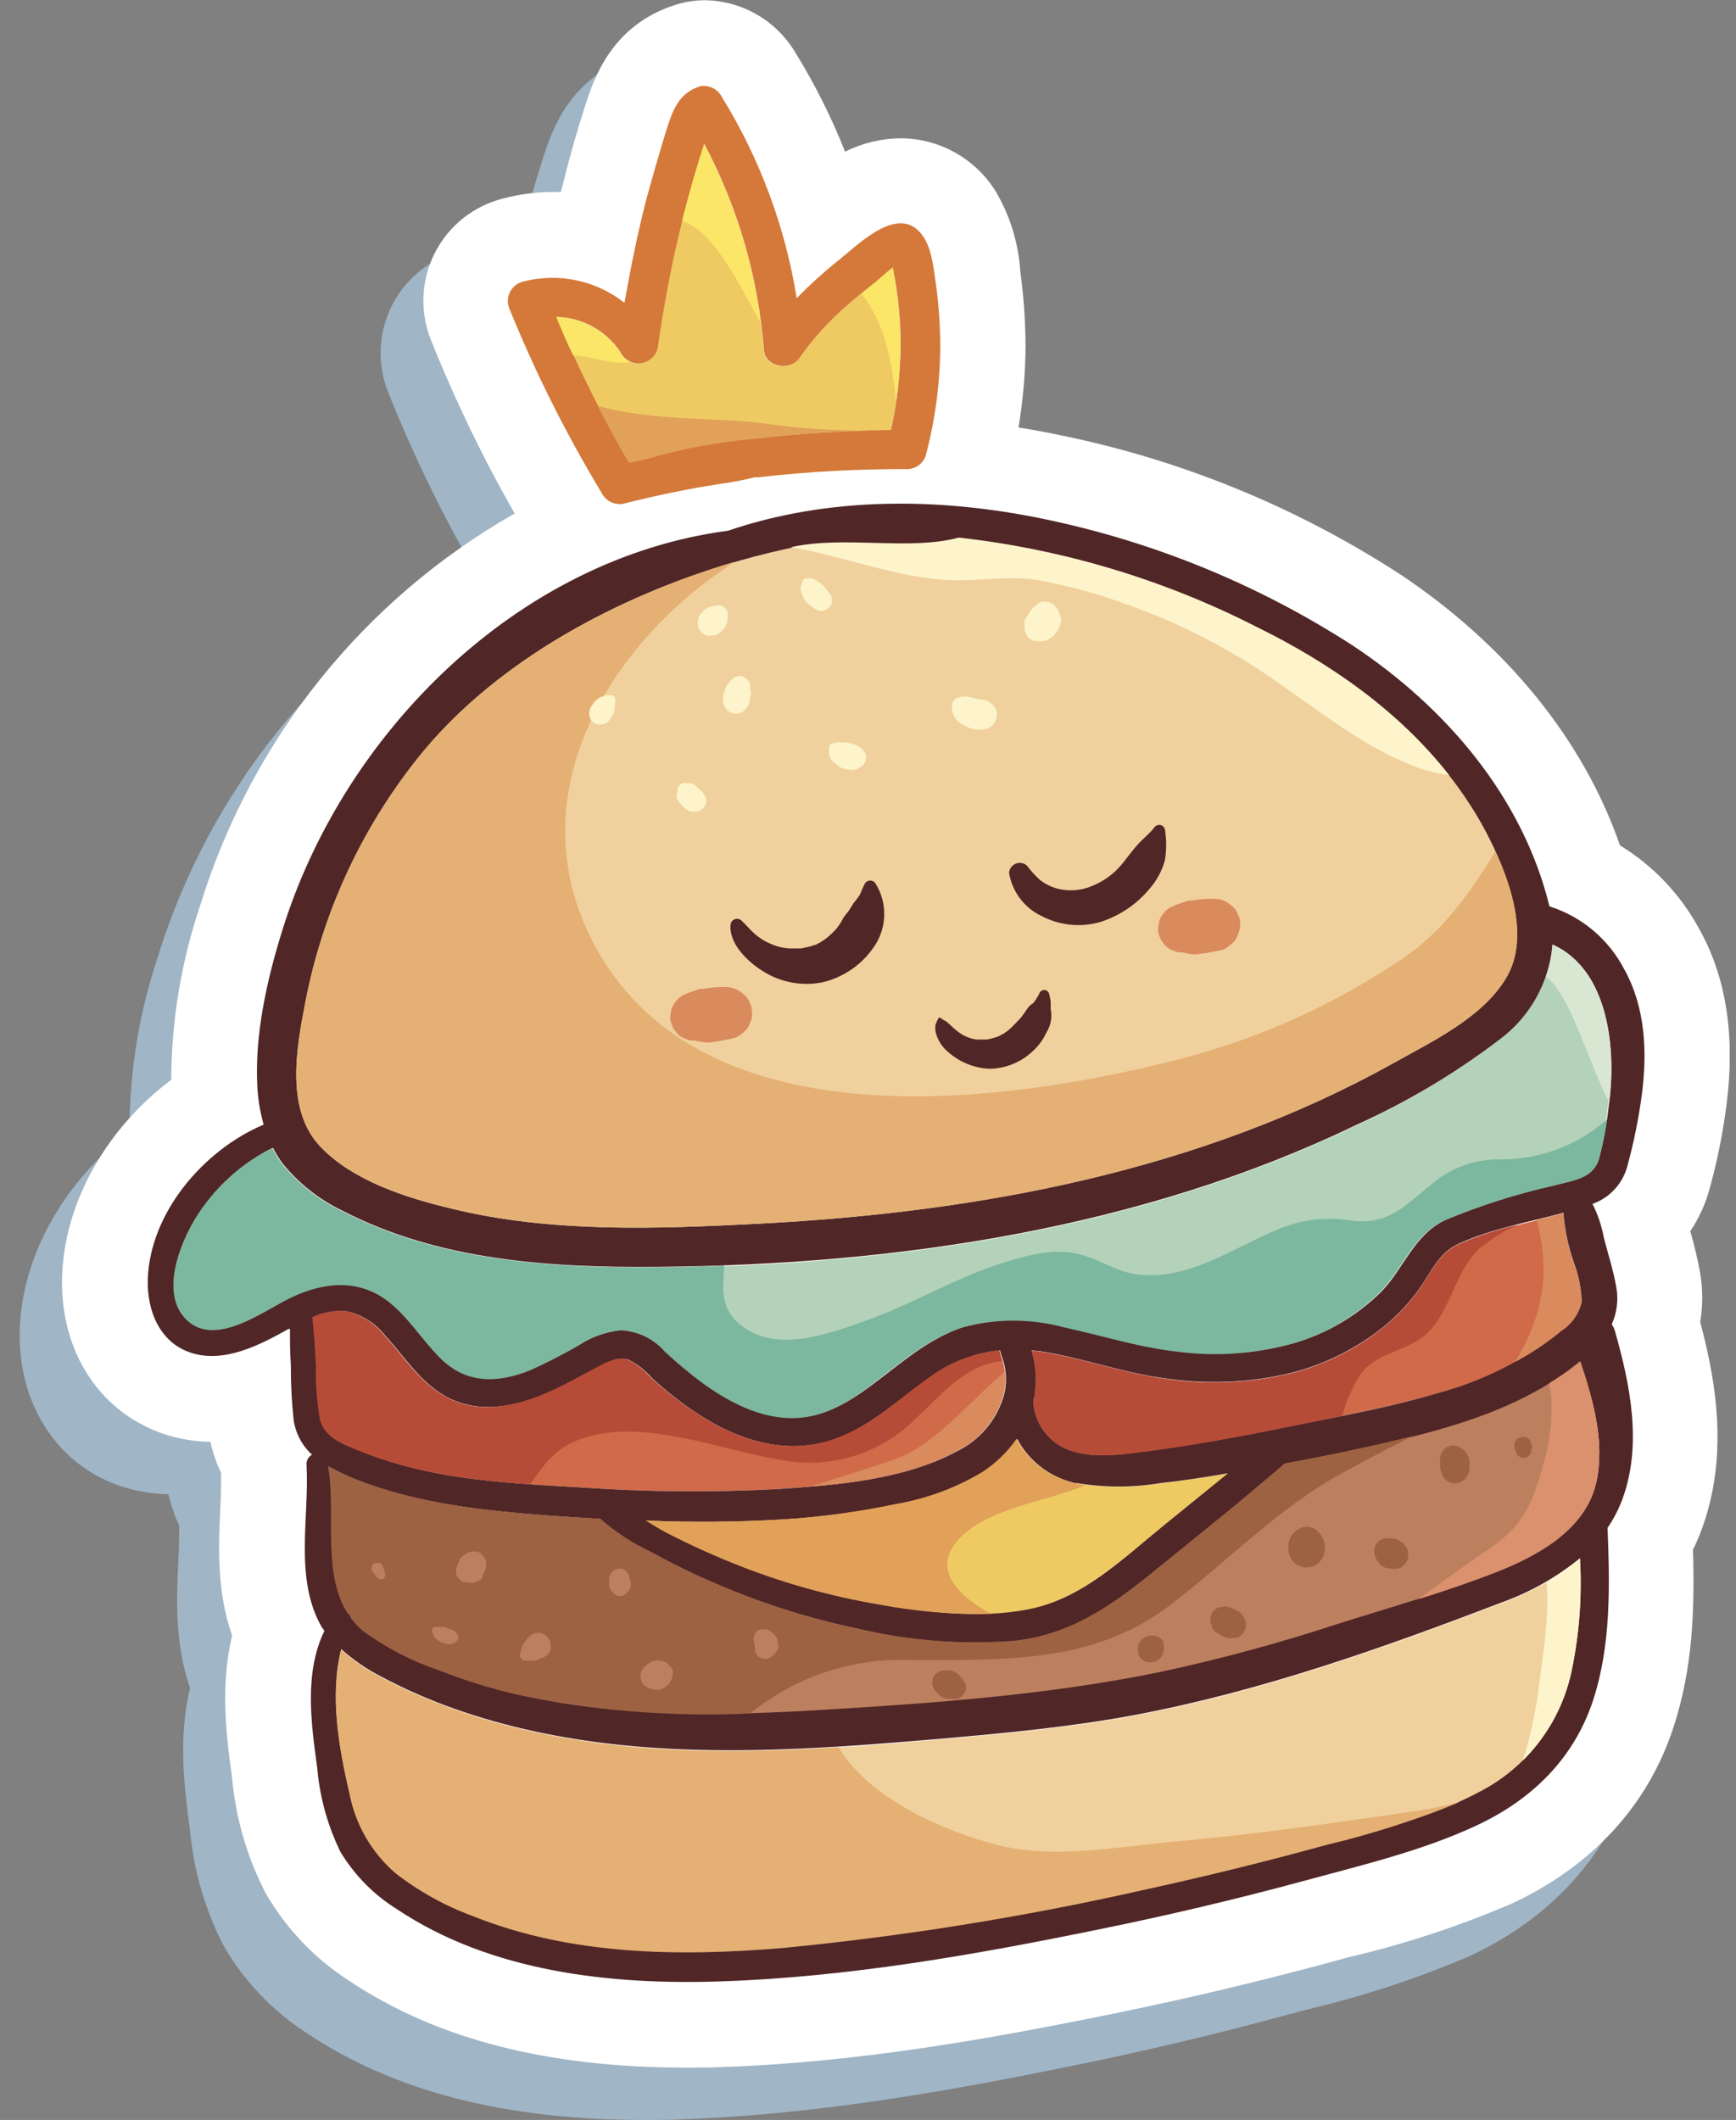 <svg width="77" height="94" viewBox="0 0 77 94" fill="none" xmlns="http://www.w3.org/2000/svg">
<rect x="0" y="0" width="77" height="94" fill="#808080" stroke="none"/>
<g clip-path="url(#clip0_789_34235)">
<path d="M5.549 65.959C6.173 66.145 6.82 66.244 7.471 66.254C7.577 66.729 7.736 67.19 7.946 67.63C7.946 68.104 7.946 68.65 7.908 69.234C7.832 70.885 7.742 72.864 8.43 74.848C7.879 77.135 8.193 79.408 8.43 81.174C8.593 82.952 9.097 84.683 9.915 86.27C10.816 87.832 12.075 89.157 13.588 90.138C17.484 92.738 22.391 94.001 28.589 94.001C29.14 94.001 29.68 94.001 30.221 93.972C36.286 93.763 42.209 92.696 47.699 91.571C50.822 90.935 53.892 90.204 56.82 89.412L57.954 89.108C60.428 88.529 62.846 87.735 65.182 86.735C68.746 85.079 71.223 82.379 72.357 78.929C73.216 76.309 73.306 73.709 73.226 71.037C73.367 70.752 73.494 70.461 73.605 70.164C74.792 66.96 74.289 63.738 73.543 60.943C73.66 60.233 73.66 59.508 73.543 58.798C73.428 58.158 73.279 57.525 73.097 56.9C73.488 56.318 73.783 55.677 73.971 55.002C74.299 53.799 74.544 52.575 74.706 51.338C75.1 48.306 74.706 45.644 73.482 43.489C72.656 41.98 71.45 40.712 69.984 39.811C68.357 35.146 64.954 30.928 60.223 27.796C55.632 24.813 50.52 22.72 45.156 21.626C44.534 21.493 43.908 21.38 43.286 21.28C43.491 20.084 43.596 18.873 43.599 17.659C43.597 16.631 43.529 15.604 43.395 14.584L43.362 14.318C43.288 13.071 42.919 11.859 42.285 10.783C41.839 10.069 41.219 9.48 40.484 9.071C39.749 8.661 38.922 8.446 38.08 8.443C37.225 8.451 36.382 8.654 35.617 9.036C35.011 7.51 34.273 6.04 33.41 4.642C32.996 3.947 32.411 3.369 31.711 2.964C31.011 2.559 30.219 2.339 29.41 2.326C28.969 2.327 28.531 2.392 28.11 2.521C25.262 3.408 24.47 5.814 24.1 6.967C23.73 8.12 23.426 9.183 23.151 10.289C23.103 10.465 23.06 10.645 23.018 10.825H22.657C21.915 10.825 21.177 10.921 20.46 11.11C19.805 11.268 19.192 11.565 18.663 11.982C18.134 12.399 17.702 12.925 17.395 13.524C17.088 14.123 16.914 14.782 16.885 15.455C16.857 16.127 16.974 16.798 17.228 17.422C18.283 20.061 19.52 22.623 20.93 25.091C14.246 28.894 9.262 35.102 6.992 42.45C6.159 44.948 5.738 47.566 5.744 50.199C2.897 52.335 0.998 55.604 0.875 58.926C0.766 62.305 2.602 65.067 5.549 65.959Z" fill="#A0B5C5"/>
<path d="M7.433 63.638C8.05 63.822 8.688 63.921 9.331 63.932C9.437 64.407 9.596 64.869 9.806 65.308C9.806 65.783 9.806 66.329 9.768 66.912C9.692 68.564 9.602 70.538 10.295 72.526C9.744 74.814 10.057 77.087 10.295 78.847C10.457 80.628 10.963 82.361 11.785 83.949C12.686 85.509 13.945 86.833 15.458 87.812C19.354 90.412 24.261 91.68 30.459 91.68C31.004 91.68 31.55 91.68 32.091 91.651C38.156 91.442 44.074 90.374 49.569 89.25C52.691 88.609 55.738 87.883 58.69 87.091L59.824 86.782C62.297 86.205 64.714 85.411 67.047 84.409C70.611 82.753 73.093 80.053 74.222 76.603C75.086 73.979 75.171 71.383 75.091 68.711C75.234 68.428 75.361 68.136 75.47 67.838C76.656 64.635 76.158 61.412 75.413 58.617C75.532 57.906 75.532 57.179 75.413 56.468C75.3 55.835 75.153 55.209 74.972 54.593C75.366 54.005 75.659 53.355 75.84 52.671C76.171 51.47 76.417 50.248 76.576 49.012C76.975 45.975 76.576 43.318 75.352 41.163C74.53 39.651 73.323 38.382 71.854 37.485C70.24 32.825 66.838 28.621 62.111 25.47C57.52 22.488 52.409 20.395 47.044 19.3C46.418 19.168 45.796 19.054 45.175 18.954C45.377 17.756 45.482 16.543 45.488 15.328C45.483 14.302 45.415 13.276 45.284 12.258L45.251 11.992C45.167 10.749 44.791 9.542 44.154 8.471C43.708 7.758 43.088 7.169 42.353 6.76C41.618 6.351 40.791 6.135 39.95 6.132C39.093 6.14 38.249 6.343 37.482 6.725C36.878 5.196 36.139 3.724 35.275 2.326C34.861 1.631 34.276 1.053 33.576 0.648C32.876 0.242 32.084 0.023 31.275 0.01C30.835 0.01 30.398 0.077 29.979 0.209C27.132 1.097 26.34 3.498 25.965 4.656C25.59 5.814 25.291 6.872 25.015 7.978C24.968 8.153 24.925 8.333 24.878 8.514H24.522C23.78 8.513 23.042 8.609 22.325 8.799C21.674 8.96 21.065 9.26 20.54 9.678C20.016 10.096 19.587 10.622 19.283 11.221C18.98 11.819 18.809 12.476 18.782 13.146C18.755 13.816 18.872 14.485 19.126 15.105C20.182 17.742 21.419 20.303 22.828 22.769C16.14 26.57 11.154 32.779 8.885 40.129C8.041 42.625 7.605 45.242 7.595 47.878C4.747 50.014 2.849 53.302 2.754 56.605C2.654 59.984 4.486 62.722 7.433 63.638Z" fill="white"/>
<path d="M20.023 53.587C24.441 54.669 29.149 54.489 33.652 54.257C43.414 53.754 53.237 51.922 61.855 47.11C63.559 46.161 65.77 45.102 66.805 43.361C67.958 41.434 66.838 38.615 65.884 36.836C63.687 32.697 59.867 29.826 55.733 27.819C51.605 25.717 47.131 24.376 42.527 23.861C40.344 24.454 37.477 23.766 35.128 24.279C29.201 25.565 22.723 28.602 18.789 33.295C16.133 36.516 14.328 40.352 13.541 44.452C13.152 46.464 12.644 49.198 14.21 50.84C15.667 52.368 18.035 53.099 20.023 53.587Z" fill="#F0D19D"/>
<path d="M12.943 57.502C14.366 56.824 15.894 56.657 17.214 57.654C18.13 58.356 18.727 59.362 19.534 60.174C20.687 61.341 22.102 61.313 23.554 60.72C24.279 60.4 24.988 60.042 25.675 59.647C26.233 59.283 26.869 59.057 27.53 58.987C27.904 59.005 28.271 59.098 28.608 59.261C28.945 59.424 29.245 59.654 29.49 59.937C30.023 60.432 30.582 60.898 31.166 61.332C32.352 62.186 33.757 62.926 35.261 62.879C36.765 62.831 37.942 61.958 39.057 61.094C40.173 60.231 41.307 59.305 42.678 58.859C44.161 58.458 45.723 58.458 47.206 58.859C48.9 59.225 50.528 59.752 52.264 59.941C53.942 60.155 55.645 60.036 57.276 59.59C58.759 59.17 60.111 58.38 61.205 57.293C62.23 56.254 62.681 54.759 64.052 54.114C65.635 53.457 67.272 52.94 68.945 52.567C69.723 52.363 70.625 52.277 70.886 51.399C71.09 50.62 71.236 49.827 71.323 49.026C71.655 46.616 71.322 43.033 68.822 41.908C68.751 42.742 68.502 43.55 68.093 44.279C67.684 45.008 67.123 45.642 66.449 46.136C64.483 47.64 62.351 48.914 60.094 49.933C50.537 54.536 39.712 56.102 29.187 56.216C24.441 56.264 19.435 55.955 15.13 53.72C14.115 53.231 13.219 52.524 12.506 51.651C12.336 51.426 12.187 51.186 12.06 50.934C10.652 51.636 9.469 52.718 8.643 54.057C7.946 55.205 7.091 57.355 8.216 58.513C9.54 59.799 11.723 58.095 12.943 57.502Z" fill="#B3D2B9"/>
<path d="M70.003 60.439C68.062 61.981 65.732 62.864 63.359 63.505C61.267 64.065 59.126 64.492 56.986 64.891C56.792 65.09 56.559 65.265 56.355 65.441C55.8 65.916 55.23 66.39 54.661 66.865L51.149 69.712C49.251 71.24 47.429 72.507 44.947 72.754C42.622 72.928 40.283 72.746 38.014 72.213C35.898 71.763 33.832 71.107 31.844 70.253C30.843 69.831 29.866 69.356 28.916 68.829C28.086 68.445 27.314 67.945 26.624 67.344C25.927 67.301 25.201 67.263 24.522 67.211C21.561 66.993 18.519 66.689 15.709 65.569C15.311 65.413 14.924 65.229 14.552 65.019C14.907 67.035 14.276 69.717 15.401 71.511C15.477 71.564 15.531 71.643 15.553 71.734C15.711 71.949 15.894 72.145 16.099 72.317C17.121 73.066 18.253 73.653 19.454 74.059C20.598 74.508 21.773 74.873 22.97 75.15C27.298 76.156 31.906 76.1 36.315 75.843C41.354 75.544 46.484 75.174 51.429 74.159C54.075 73.591 56.688 72.885 59.259 72.042C61.632 71.287 64.052 70.618 66.378 69.703C68.209 68.981 70.34 67.804 70.786 65.712C71.161 63.927 70.649 62.081 70.074 60.363L70.003 60.439Z" fill="#BD805F"/>
<path d="M15.838 64.292C16.496 64.564 17.171 64.794 17.859 64.98C20.408 65.673 23.079 65.801 25.708 65.953C28.639 66.157 31.578 66.18 34.511 66.024C37.098 65.848 40.059 65.611 42.389 64.368C42.888 64.128 43.331 63.788 43.691 63.368C44.052 62.948 44.321 62.458 44.482 61.928C44.629 61.422 44.629 60.883 44.482 60.377C44.42 60.187 44.363 60.026 44.325 59.874C43.202 59.987 42.13 60.4 41.222 61.069C39.978 61.947 38.849 63.025 37.425 63.642C34.293 65.023 31.194 63.191 28.883 61.098C28.594 60.761 28.241 60.485 27.844 60.286C27.369 60.13 26.895 60.415 26.472 60.628C25.727 61.017 25.001 61.435 24.233 61.767C22.842 62.365 21.262 62.716 19.852 61.976C18.652 61.364 17.954 60.196 17.062 59.228C16.634 58.674 16.024 58.289 15.339 58.142C14.83 58.098 14.318 58.188 13.854 58.403C13.939 59.129 13.977 59.855 14.015 60.586C14 61.38 14.061 62.175 14.196 62.958C14.428 63.727 15.183 64.016 15.838 64.292Z" fill="#D06A49"/>
<path d="M45.26 64.103C45.197 64.005 45.14 63.903 45.089 63.799C44.684 64.377 44.174 64.873 43.585 65.26C42.409 65.968 41.112 66.451 39.76 66.684C38.102 67.035 36.421 67.263 34.73 67.368C32.701 67.489 30.667 67.507 28.636 67.42C28.964 67.614 29.286 67.814 29.585 67.975C30.648 68.52 31.738 69.011 32.85 69.446C34.825 70.216 36.873 70.783 38.962 71.14C41.122 71.501 43.457 71.79 45.606 71.368C47.979 70.893 49.759 69.156 51.581 67.676L54.462 65.336C53.474 65.507 52.483 65.664 51.486 65.768C50.247 65.977 48.981 65.977 47.742 65.768C46.726 65.564 45.834 64.965 45.26 64.103Z" fill="#EFCA63"/>
<path d="M45.829 62.119C45.848 62.54 45.976 62.949 46.2 63.307C46.423 63.664 46.735 63.958 47.106 64.159C48.121 64.681 49.37 64.544 50.461 64.406C52.834 64.112 55.14 63.68 57.456 63.201C59.568 62.764 61.703 62.375 63.772 61.777C65.777 61.248 67.649 60.31 69.272 59.02C69.722 58.729 70.04 58.272 70.155 57.748C70.132 57.169 70.018 56.598 69.818 56.054C69.559 55.329 69.4 54.572 69.344 53.805C67.787 54.241 66.174 54.502 64.698 55.176C63.796 55.589 63.492 56.41 62.951 57.169C62.507 57.792 61.982 58.354 61.39 58.84C60.127 59.859 58.651 60.581 57.072 60.952C55.286 61.354 53.442 61.418 51.633 61.141C49.768 60.885 47.993 60.23 46.138 59.945L45.744 59.903C45.944 60.582 45.985 61.298 45.862 61.995C45.862 62.029 45.839 62.071 45.829 62.119Z" fill="#D06A49"/>
<path d="M66.577 71.089C61.319 73.106 55.947 75.004 50.399 76.058C47.524 76.599 44.61 76.869 41.696 77.125C39.281 77.339 36.865 77.534 34.445 77.6C29.633 77.757 24.788 77.42 20.208 75.811C19.087 75.42 17.997 74.944 16.948 74.387C16.295 74.06 15.687 73.648 15.14 73.163C14.618 75.237 15.04 77.552 15.515 79.584C15.782 80.932 16.492 82.153 17.532 83.053C18.565 83.857 19.716 84.497 20.944 84.951C25.3 86.707 30.126 86.764 34.734 86.374C40.077 85.856 45.381 85.004 50.618 83.826C53.37 83.228 56.105 82.556 58.823 81.809C61.148 81.169 63.592 80.58 65.728 79.436C66.7 78.921 67.551 78.205 68.227 77.336C68.903 76.468 69.387 75.466 69.647 74.397C70.036 72.673 70.181 70.903 70.079 69.139C69.033 69.985 67.848 70.645 66.577 71.089Z" fill="#F0D19D"/>
<path d="M12.8 58.925H12.862C12.862 59.456 12.862 59.988 12.9 60.519C12.896 61.331 12.937 62.142 13.023 62.949C13.105 63.546 13.394 64.095 13.84 64.501C13.756 64.547 13.689 64.616 13.646 64.701C13.603 64.785 13.586 64.881 13.598 64.975C13.721 67.296 13.047 69.991 14.257 72.122C14.295 72.193 14.347 72.246 14.39 72.312C13.493 74.148 13.792 76.384 14.067 78.358C14.175 79.664 14.526 80.939 15.102 82.116C15.726 83.148 16.584 84.018 17.608 84.655C21.779 87.441 27.099 88.025 32.001 87.854C37.653 87.664 43.324 86.662 48.847 85.528C51.831 84.921 54.794 84.22 57.736 83.426C60.327 82.719 63.046 82.083 65.49 80.944C67.934 79.805 69.809 77.983 70.658 75.401C71.465 72.938 71.403 70.305 71.303 67.747C71.569 67.356 71.787 66.936 71.954 66.494C72.855 64.064 72.309 61.402 71.621 58.986C71.59 58.891 71.545 58.8 71.489 58.716C71.72 58.207 71.791 57.639 71.693 57.088C71.564 56.339 71.322 55.593 71.133 54.858C71.038 54.344 70.871 53.847 70.634 53.382C71.018 53.246 71.362 53.017 71.635 52.714C71.907 52.412 72.1 52.046 72.196 51.65C72.477 50.617 72.688 49.565 72.827 48.504C73.069 46.643 72.979 44.66 72.049 42.989C71.706 42.327 71.237 41.739 70.667 41.258C70.097 40.778 69.437 40.414 68.727 40.189C67.531 35.316 64.114 31.353 60.009 28.629C55.811 25.916 51.144 24.007 46.247 23.001C41.653 22.052 36.756 22.014 32.295 23.532C22.97 24.757 15.235 32.492 12.52 41.257C11.837 43.445 11.287 45.898 11.415 48.2C11.445 48.764 11.539 49.323 11.695 49.866C9.042 50.986 6.655 53.757 6.555 56.723C6.512 58.123 7.091 59.57 8.534 60.002C9.977 60.434 11.514 59.646 12.8 58.925ZM14.224 62.959C14.089 62.175 14.028 61.381 14.044 60.586C14.006 59.855 13.968 59.129 13.882 58.403C14.346 58.188 14.858 58.098 15.368 58.142C16.052 58.289 16.662 58.674 17.09 59.228C17.968 60.178 18.68 61.364 19.881 61.976C21.304 62.697 22.87 62.365 24.261 61.767C25.03 61.435 25.756 61.018 26.501 60.629C26.909 60.415 27.398 60.13 27.872 60.287C28.269 60.485 28.623 60.761 28.911 61.098C31.203 63.191 34.302 65.023 37.453 63.642C38.877 63.025 39.988 61.948 41.25 61.07C42.159 60.4 43.23 59.987 44.353 59.874C44.391 60.026 44.448 60.187 44.51 60.377C44.657 60.884 44.657 61.422 44.51 61.929C44.349 62.458 44.08 62.948 43.72 63.368C43.359 63.788 42.916 64.128 42.417 64.368C40.087 65.611 37.126 65.849 34.54 66.024C31.607 66.181 28.667 66.157 25.737 65.953C23.112 65.801 20.436 65.673 17.887 64.98C17.2 64.794 16.524 64.564 15.866 64.292C15.183 64.017 14.428 63.727 14.229 62.973L14.224 62.959ZM45.749 59.874L46.142 59.917C47.998 60.201 49.773 60.866 51.638 61.112C53.447 61.389 55.291 61.325 57.076 60.923C58.656 60.552 60.132 59.83 61.395 58.811C61.986 58.325 62.511 57.764 62.956 57.141C63.497 56.381 63.801 55.56 64.702 55.147C66.178 54.474 67.792 54.198 69.348 53.776C69.404 54.544 69.564 55.3 69.823 56.025C70.023 56.569 70.137 57.141 70.16 57.719C70.044 58.243 69.727 58.7 69.277 58.991C67.655 60.29 65.78 61.237 63.772 61.772C61.703 62.384 59.568 62.773 57.456 63.196C55.14 63.67 52.81 64.107 50.461 64.401C49.37 64.539 48.121 64.676 47.106 64.154C46.735 63.953 46.423 63.659 46.2 63.302C45.976 62.944 45.848 62.535 45.829 62.114C45.829 62.066 45.862 62.024 45.872 61.976C45.996 61.276 45.956 60.556 45.753 59.874H45.749ZM47.746 65.758C48.986 65.967 50.251 65.967 51.491 65.758C52.487 65.654 53.479 65.497 54.466 65.327L51.586 67.666C49.763 69.147 47.998 70.893 45.611 71.358C43.442 71.781 41.108 71.491 38.967 71.13C36.888 70.776 34.85 70.213 32.883 69.45C31.771 69.016 30.681 68.525 29.619 67.979C29.301 67.818 28.978 67.619 28.669 67.424C30.7 67.511 32.734 67.494 34.763 67.372C36.454 67.268 38.135 67.039 39.793 66.689C41.145 66.455 42.442 65.972 43.618 65.265C44.207 64.877 44.718 64.381 45.122 63.803C45.173 63.908 45.23 64.009 45.293 64.107C45.861 64.964 46.745 65.563 47.751 65.773L47.746 65.758ZM69.642 74.357C69.382 75.426 68.898 76.428 68.222 77.297C67.546 78.165 66.695 78.881 65.723 79.397C63.587 80.56 61.143 81.148 58.818 81.77C56.1 82.513 53.365 83.186 50.613 83.787C45.376 84.965 40.072 85.816 34.73 86.335C30.122 86.748 25.295 86.691 20.939 84.911C19.711 84.458 18.56 83.818 17.527 83.013C16.487 82.114 15.777 80.893 15.51 79.544C15.036 77.513 14.613 75.197 15.135 73.124C15.682 73.614 16.292 74.031 16.948 74.362C17.997 74.919 19.087 75.395 20.208 75.786C24.783 77.394 29.628 77.731 34.445 77.575C36.865 77.499 39.281 77.304 41.696 77.1C44.61 76.844 47.523 76.573 50.399 76.032C55.947 74.979 61.314 73.081 66.577 71.064C67.849 70.613 69.034 69.945 70.079 69.09C70.183 70.862 70.038 72.64 69.647 74.372L69.642 74.357ZM70.805 65.692C70.359 67.799 68.228 68.962 66.397 69.683C64.067 70.599 61.651 71.268 59.278 72.022C56.707 72.865 54.093 73.572 51.448 74.139C46.503 75.155 41.373 75.525 36.334 75.824C31.925 76.09 27.317 76.137 22.989 75.131C21.792 74.853 20.616 74.489 19.473 74.039C18.272 73.634 17.14 73.046 16.117 72.298C15.914 72.133 15.731 71.945 15.572 71.738C15.55 71.647 15.496 71.568 15.42 71.515C14.295 69.721 14.945 67.04 14.57 65.023C14.937 65.231 15.317 65.413 15.709 65.569C18.5 66.693 21.542 66.992 24.517 67.215C25.219 67.267 25.941 67.305 26.619 67.348C27.298 67.943 28.057 68.44 28.873 68.824C29.823 69.351 30.801 69.826 31.802 70.248C33.802 71.106 35.883 71.764 38.013 72.212C40.273 72.75 42.601 72.941 44.918 72.777C47.4 72.53 49.241 71.263 51.121 69.735L54.632 66.888C55.202 66.413 55.771 65.939 56.327 65.464C56.531 65.289 56.763 65.113 56.958 64.914C59.098 64.515 61.229 64.088 63.331 63.528C65.704 62.887 68.048 62.005 69.975 60.462L70.07 60.382C70.672 62.076 71.185 63.922 70.81 65.706L70.805 65.692ZM13.541 44.451C14.329 40.353 16.133 36.518 18.789 33.299C22.723 28.582 29.201 25.545 35.128 24.282C37.501 23.77 40.348 24.458 42.526 23.865C47.131 24.379 51.605 25.72 55.733 27.823C59.867 29.854 63.687 32.725 65.884 36.839C66.833 38.633 67.958 41.438 66.805 43.364C65.77 45.106 63.559 46.159 61.855 47.113C53.237 51.925 43.414 53.757 33.652 54.26C29.149 54.492 24.441 54.673 20.023 53.591C18.035 53.116 15.667 52.371 14.21 50.843C12.644 49.196 13.152 46.463 13.541 44.451ZM8.686 54.013C9.512 52.674 10.695 51.593 12.103 50.891C12.23 51.142 12.379 51.382 12.549 51.607C13.262 52.481 14.157 53.187 15.173 53.676C19.477 55.911 24.47 56.22 29.229 56.172C39.755 56.078 50.584 54.492 60.137 49.889C62.391 48.876 64.521 47.609 66.487 46.112C67.161 45.617 67.722 44.984 68.131 44.255C68.54 43.525 68.788 42.717 68.859 41.883C71.375 43.004 71.707 46.586 71.36 49.002C71.274 49.803 71.128 50.596 70.924 51.375C70.663 52.253 69.761 52.324 68.983 52.542C67.318 52.918 65.689 53.437 64.114 54.094C62.724 54.739 62.273 56.234 61.267 57.273C60.173 58.36 58.821 59.151 57.337 59.57C55.706 60.016 54.003 60.135 52.326 59.921C50.603 59.731 48.961 59.205 47.267 58.839C45.785 58.438 44.222 58.438 42.74 58.839C41.368 59.285 40.244 60.206 39.119 61.075C37.994 61.943 36.784 62.811 35.323 62.859C33.861 62.906 32.414 62.166 31.227 61.312C30.643 60.878 30.084 60.412 29.552 59.917C29.307 59.634 29.006 59.404 28.669 59.241C28.333 59.078 27.966 58.985 27.592 58.968C26.907 59.033 26.249 59.266 25.675 59.646C24.978 60.042 24.261 60.4 23.525 60.719C22.073 61.312 20.678 61.34 19.506 60.173C18.699 59.361 18.082 58.355 17.185 57.653C15.885 56.656 14.338 56.822 12.914 57.501C11.695 58.094 9.521 59.798 8.23 58.45C7.134 57.311 7.988 55.162 8.686 54.013Z" fill="#512627"/>
<path d="M39.651 12.214C39.651 12.148 39.617 12.006 39.594 11.868C39.314 12.077 38.967 12.404 38.83 12.509C38.412 12.831 37.999 13.164 37.601 13.51C36.785 14.206 36.06 15.004 35.446 15.883C35.047 16.471 33.923 16.296 33.866 15.527C33.627 12.334 32.728 9.225 31.227 6.396C31.109 6.762 30.995 7.123 30.886 7.488C30.629 8.347 30.411 9.215 30.178 10.084C29.751 11.821 29.424 13.581 29.172 15.351C29.15 15.539 29.068 15.714 28.938 15.851C28.808 15.988 28.638 16.079 28.452 16.112C28.266 16.144 28.075 16.116 27.906 16.031C27.738 15.946 27.601 15.809 27.516 15.641C27.206 15.166 26.785 14.773 26.288 14.498C25.792 14.223 25.236 14.072 24.669 14.06C25.612 16.276 26.693 18.43 27.905 20.51C28.185 20.439 28.465 20.377 28.75 20.315C30.318 19.867 31.927 19.576 33.553 19.447C35.532 19.219 37.529 19.105 39.523 19.072C39.784 17.861 39.92 16.628 39.931 15.389C39.939 14.682 39.899 13.975 39.812 13.273C39.769 12.917 39.717 12.566 39.651 12.214Z" fill="#EFCA63"/>
<path d="M40.975 10.522C39.95 8.951 38.156 10.768 37.235 11.509C36.567 12.039 35.933 12.611 35.337 13.222C34.829 10.056 33.7 7.023 32.015 4.295C31.927 4.126 31.788 3.989 31.618 3.904C31.447 3.819 31.254 3.79 31.066 3.821C30.088 4.125 29.837 4.898 29.547 5.8C29.231 6.834 28.93 7.875 28.646 8.922C28.266 10.408 27.967 11.912 27.697 13.426C27.075 12.937 26.35 12.597 25.577 12.432C24.803 12.268 24.002 12.283 23.236 12.477C23.106 12.503 22.984 12.558 22.879 12.638C22.773 12.718 22.687 12.82 22.626 12.937C22.565 13.055 22.531 13.184 22.526 13.316C22.522 13.448 22.547 13.58 22.6 13.701C23.747 16.525 25.114 19.255 26.691 21.863C26.776 22.034 26.915 22.173 27.086 22.258C27.257 22.344 27.451 22.372 27.64 22.338C29.063 21.977 30.487 21.678 31.949 21.455C32.465 21.386 32.976 21.288 33.481 21.161H33.648C35.807 20.915 37.98 20.795 40.154 20.8C40.343 20.814 40.532 20.767 40.694 20.667C40.855 20.566 40.98 20.417 41.051 20.241C41.477 18.644 41.697 17 41.706 15.348C41.703 14.483 41.646 13.619 41.535 12.761C41.425 12.05 41.369 11.143 40.975 10.522ZM39.523 19.064C37.529 19.097 35.532 19.211 33.553 19.439C31.927 19.567 30.318 19.858 28.75 20.307C28.465 20.369 28.185 20.43 27.905 20.502C26.698 18.421 25.621 16.267 24.683 14.052C25.251 14.064 25.806 14.214 26.303 14.49C26.799 14.765 27.22 15.157 27.53 15.633C27.615 15.801 27.752 15.938 27.921 16.023C28.089 16.108 28.28 16.136 28.466 16.103C28.652 16.071 28.823 15.979 28.952 15.842C29.082 15.706 29.164 15.53 29.187 15.343C29.438 13.573 29.766 11.812 30.193 10.075C30.406 9.207 30.667 8.339 30.9 7.48C31.009 7.114 31.123 6.754 31.242 6.388C32.743 9.217 33.641 12.326 33.88 15.519C33.937 16.288 35.062 16.468 35.46 15.875C36.075 14.995 36.799 14.198 37.615 13.502C38.014 13.155 38.426 12.823 38.844 12.501C38.982 12.396 39.319 12.069 39.608 11.86C39.608 11.998 39.651 12.14 39.665 12.206C39.731 12.557 39.784 12.909 39.826 13.265C39.913 13.967 39.953 14.674 39.945 15.381C39.93 16.62 39.789 17.854 39.523 19.064Z" fill="#D47939"/>
<path d="M39.651 12.216C39.651 12.149 39.617 12.007 39.594 11.869C39.314 12.078 38.967 12.405 38.83 12.51C38.616 12.676 38.412 12.851 38.203 13.022C39.233 14.261 39.565 16.021 39.746 17.796C39.862 16.999 39.924 16.196 39.931 15.39C39.939 14.683 39.899 13.976 39.812 13.274C39.769 12.918 39.717 12.567 39.651 12.216Z" fill="#FBE668"/>
<path d="M31.227 6.396C31.109 6.762 30.995 7.123 30.886 7.488C30.653 8.257 30.444 9.026 30.25 9.804C31.636 10.188 32.793 12.623 33.742 14.317C33.39 11.546 32.538 8.863 31.227 6.396Z" fill="#FBE668"/>
<path d="M27.516 15.641C27.206 15.166 26.785 14.773 26.288 14.498C25.792 14.223 25.236 14.072 24.669 14.06C24.911 14.63 25.143 15.2 25.424 15.759C26.311 15.783 27.213 16.234 27.977 16.039C27.784 15.961 27.622 15.821 27.516 15.641Z" fill="#FBE668"/>
<path d="M39.527 19.064C37.715 19.144 35.899 19.057 34.103 18.803C32.006 18.494 28.883 18.689 26.51 17.996C26.952 18.85 27.412 19.7 27.896 20.535C28.176 20.464 28.456 20.402 28.741 20.34C30.311 19.883 31.923 19.584 33.553 19.448C35.532 19.22 37.529 19.107 39.523 19.073C39.523 19.064 39.527 19.064 39.527 19.064Z" fill="#E1A159"/>
<path d="M61.775 42.79C58.872 44.69 55.677 46.099 52.317 46.962C44.524 48.959 31.37 50.734 26.506 42.15C22.742 35.506 26.928 28.535 32.604 24.904C27.426 26.432 22.163 29.242 18.789 33.294C16.133 36.515 14.328 40.351 13.541 44.451C13.152 46.463 12.644 49.197 14.21 50.839C15.667 52.367 18.035 53.098 20.023 53.586C24.441 54.668 29.149 54.488 33.652 54.255C43.414 53.752 53.237 51.921 61.855 47.109C63.559 46.16 65.77 45.101 66.805 43.36C67.778 41.737 67.132 39.492 66.33 37.751C65.101 39.758 63.839 41.523 61.775 42.79Z" fill="#E5B074"/>
<path d="M62.652 80.323C59.179 80.826 55.676 81.339 52.184 81.647C49.55 81.88 46.783 82.463 44.178 81.79C41.938 81.206 38.564 79.792 37.193 77.471C36.277 77.528 35.361 77.58 34.445 77.609C29.633 77.765 24.788 77.428 20.208 75.82C19.087 75.428 17.997 74.953 16.948 74.396C16.294 74.066 15.686 73.651 15.14 73.162C14.618 75.236 15.04 77.552 15.515 79.583C15.782 80.932 16.492 82.153 17.532 83.052C18.565 83.856 19.716 84.496 20.944 84.95C25.3 86.706 30.126 86.763 34.734 86.374C40.077 85.855 45.381 85.004 50.618 83.825C53.37 83.227 56.105 82.555 58.823 81.808C60.835 81.33 62.807 80.695 64.722 79.91C64.039 80.083 63.349 80.221 62.652 80.323Z" fill="#E5B074"/>
<path d="M70.924 51.381C71.081 50.812 71.197 50.233 71.27 49.648C71.171 49.729 71.076 49.815 70.971 49.895C69.688 50.901 68.098 51.435 66.468 51.409C65.41 51.404 64.384 51.773 63.573 52.453C62.316 53.445 61.627 54.323 59.952 54.128C58.853 53.939 57.723 54.071 56.697 54.508C54.713 55.315 52.782 56.767 50.485 56.515C49.498 56.411 48.629 55.732 47.638 55.566C46.589 55.372 45.488 55.685 44.501 55.993C42.403 56.639 40.505 57.816 38.422 58.551C36.841 59.116 34.658 59.941 33.092 58.926C31.858 58.129 32.082 57.113 32.12 56.117C31.17 56.155 30.174 56.183 29.206 56.188C24.46 56.235 19.454 55.927 15.149 53.692C14.134 53.202 13.238 52.496 12.525 51.623C12.355 51.398 12.206 51.158 12.079 50.906C10.671 51.608 9.488 52.69 8.662 54.029C7.965 55.177 7.11 57.327 8.235 58.485C9.526 59.813 11.699 58.11 12.919 57.535C14.343 56.857 15.871 56.691 17.19 57.687C18.106 58.39 18.704 59.396 19.511 60.207C20.664 61.375 22.078 61.346 23.53 60.753C24.265 60.424 24.981 60.055 25.675 59.647C26.233 59.284 26.869 59.058 27.531 58.988C27.904 59.005 28.271 59.098 28.608 59.261C28.945 59.424 29.245 59.654 29.491 59.937C30.023 60.432 30.582 60.898 31.166 61.332C32.352 62.186 33.757 62.926 35.261 62.879C36.765 62.832 37.942 61.958 39.057 61.095C40.173 60.231 41.307 59.306 42.678 58.859C44.161 58.459 45.723 58.459 47.206 58.859C48.9 59.225 50.528 59.752 52.264 59.941C53.942 60.155 55.645 60.036 57.276 59.59C58.759 59.171 60.111 58.38 61.205 57.294C62.23 56.254 62.681 54.759 64.052 54.114C65.635 53.458 67.272 52.94 68.945 52.567C69.761 52.344 70.663 52.282 70.924 51.381Z" fill="#7CB79F"/>
<path d="M68.86 41.879C68.831 42.365 68.731 42.845 68.565 43.303C69.643 44.043 70.464 47.18 71.375 48.864C71.678 46.449 71.332 42.98 68.86 41.879Z" fill="#D9E7D2"/>
<path d="M67.308 54.309C66.417 54.514 65.546 54.8 64.707 55.163C63.806 55.576 63.502 56.397 62.961 57.156C62.516 57.779 61.991 58.341 61.4 58.826C60.137 59.846 58.661 60.567 57.081 60.938C55.296 61.34 53.451 61.405 51.643 61.128C49.778 60.872 48.003 60.217 46.147 59.932L45.753 59.889C45.954 60.568 45.995 61.285 45.872 61.982C45.872 62.03 45.839 62.072 45.829 62.12C45.848 62.541 45.976 62.95 46.2 63.308C46.423 63.665 46.735 63.959 47.106 64.16C48.121 64.682 49.37 64.545 50.461 64.407C52.834 64.113 55.14 63.681 57.456 63.202L59.53 62.779C59.696 62.187 59.937 61.617 60.246 61.085C60.996 59.87 62.448 60.008 63.393 59.03C64.337 58.053 64.565 56.373 65.599 55.376C66.121 54.949 66.695 54.59 67.308 54.309Z" fill="#B64C37"/>
<path d="M44.32 59.874C43.197 59.987 42.126 60.4 41.217 61.069C39.973 61.947 38.844 63.025 37.42 63.642C34.288 65.023 31.189 63.191 28.878 61.098C28.59 60.761 28.236 60.485 27.839 60.286C27.364 60.13 26.89 60.415 26.468 60.628C25.723 61.017 24.996 61.435 24.228 61.767C22.837 62.365 21.257 62.716 19.848 61.976C18.647 61.364 17.949 60.196 17.057 59.228C16.629 58.674 16.019 58.289 15.335 58.142C14.825 58.098 14.313 58.188 13.849 58.403C13.934 59.129 13.973 59.855 14.011 60.586C13.995 61.38 14.056 62.175 14.191 62.958C14.39 63.713 15.14 64.002 15.8 64.278C16.458 64.55 17.133 64.78 17.821 64.966C19.688 65.43 21.595 65.712 23.516 65.806C24.024 65.089 24.508 64.382 25.329 63.983C28.247 62.617 32.11 64.425 35.09 64.804C36.095 64.93 37.115 64.824 38.072 64.495C39.029 64.166 39.899 63.622 40.614 62.906C41.91 61.701 42.759 60.571 44.439 60.343C44.415 60.182 44.358 60.026 44.32 59.874Z" fill="#B64C37"/>
<path d="M64.275 34.371C62.05 31.524 58.989 29.393 55.733 27.794C51.605 25.691 47.131 24.351 42.526 23.836C40.344 24.429 37.477 23.741 35.128 24.253H35.062C37.349 24.647 39.608 25.554 41.876 25.71C43.272 25.81 44.6 25.502 45.967 25.71C47.308 25.95 48.626 26.305 49.906 26.773C52.418 27.655 54.79 28.893 56.948 30.451C58.846 31.77 60.783 33.299 62.999 34.077C63.415 34.212 63.842 34.311 64.275 34.371Z" fill="#FDF4CB"/>
<path d="M68.594 70.143C68.741 71.605 68.404 73.607 68.271 74.689C68.138 75.837 67.893 76.968 67.54 78.068C68.569 77.053 69.298 75.774 69.647 74.371C70.036 72.647 70.181 70.877 70.079 69.113C69.62 69.505 69.122 69.85 68.594 70.143Z" fill="#FDF4CB"/>
<path d="M43.979 71.558C43.894 71.523 43.812 71.483 43.732 71.439C42.417 70.651 41.359 69.541 42.503 68.279C43.798 66.855 46.299 66.618 48.164 65.854C48.026 65.854 47.889 65.806 47.751 65.773C47.246 65.672 46.766 65.473 46.339 65.186C45.911 64.9 45.545 64.531 45.26 64.103C45.197 64.005 45.14 63.903 45.089 63.799C44.684 64.377 44.174 64.873 43.585 65.26C42.409 65.968 41.112 66.451 39.76 66.684C38.102 67.035 36.421 67.263 34.73 67.368C32.701 67.489 30.667 67.507 28.636 67.42C28.964 67.614 29.286 67.814 29.585 67.975C30.648 68.52 31.738 69.011 32.85 69.446C34.825 70.216 36.873 70.783 38.962 71.14C40.615 71.457 42.297 71.597 43.979 71.558Z" fill="#E1A159"/>
<path d="M59.535 65.313C60.56 64.748 61.608 64.203 62.667 63.676C60.768 64.15 58.87 64.535 56.972 64.891C56.777 65.09 56.545 65.266 56.341 65.441C55.786 65.916 55.216 66.39 54.647 66.865L51.135 69.712C49.237 71.24 47.414 72.507 44.932 72.754C42.612 72.927 40.279 72.745 38.014 72.213C35.898 71.763 33.832 71.107 31.844 70.253C30.843 69.831 29.866 69.356 28.916 68.829C28.086 68.445 27.314 67.945 26.624 67.344C25.927 67.301 25.201 67.263 24.522 67.211C21.561 66.993 18.519 66.689 15.709 65.569C15.311 65.413 14.924 65.23 14.552 65.019C14.907 67.036 14.276 69.717 15.401 71.511C15.477 71.564 15.531 71.643 15.553 71.734C15.711 71.95 15.894 72.145 16.099 72.317C17.121 73.066 18.253 73.653 19.454 74.059C20.598 74.508 21.773 74.873 22.97 75.15C26.354 75.859 29.814 76.136 33.268 75.976L33.387 75.886C35.352 74.334 37.802 73.526 40.306 73.603C44.33 73.603 48.416 73.798 51.823 71.231C54.405 69.271 56.692 66.87 59.535 65.313Z" fill="#9D6242"/>
<path d="M70.118 60.659V60.492L70.075 60.359L69.98 60.44C69.861 60.535 69.738 60.621 69.614 60.711C69.781 60.684 69.949 60.666 70.118 60.659Z" fill="#9D6242"/>
<path d="M66.401 69.699C68.233 68.977 70.364 67.8 70.81 65.708C71.185 63.923 70.672 62.077 70.098 60.359L70.003 60.44C69.592 60.764 69.161 61.062 68.713 61.332C68.763 61.575 68.798 61.821 68.817 62.068C68.857 63.102 68.716 64.134 68.399 65.119C67.925 66.851 67.45 67.753 65.927 68.764C64.883 69.461 63.915 70.187 62.909 70.913C64.086 70.539 65.253 70.149 66.401 69.699Z" fill="#DB916D"/>
<path d="M69.809 56.04C69.55 55.315 69.39 54.559 69.334 53.791C68.945 53.9 68.556 53.995 68.162 54.095C68.755 56.406 68.485 58.223 67.213 60.383C67.942 59.996 68.629 59.535 69.263 59.006C69.713 58.715 70.03 58.258 70.146 57.735C70.123 57.156 70.009 56.584 69.809 56.04Z" fill="#D98B5E"/>
<path d="M35.921 65.921C38.132 65.731 40.472 65.389 42.389 64.369C42.888 64.13 43.331 63.789 43.691 63.369C44.051 62.949 44.321 62.459 44.482 61.93C44.581 61.57 44.61 61.195 44.567 60.824C43.177 61.982 41.891 63.586 40.296 64.445C39.703 64.768 37.828 65.299 35.921 65.921Z" fill="#D98B5E"/>
<path d="M38.834 39.174C38.809 39.134 38.774 39.101 38.733 39.078C38.691 39.055 38.645 39.043 38.597 39.043C38.55 39.043 38.503 39.055 38.462 39.078C38.42 39.101 38.385 39.134 38.36 39.174C38.293 39.326 38.218 39.473 38.151 39.649C38.064 39.789 37.965 39.923 37.857 40.047C37.776 40.176 37.7 40.309 37.615 40.432L37.572 40.479L37.43 40.664C37.382 40.736 37.349 40.812 37.306 40.883C37.264 40.954 37.202 41.044 37.145 41.12L37.074 41.205C36.952 41.34 36.82 41.465 36.68 41.58L36.552 41.675L36.391 41.78L36.172 41.898H36.129L36.03 41.936C35.864 41.988 35.698 42.017 35.527 42.055H35.475H35.432H35.195C34.9 42.064 34.606 42.014 34.331 41.908C34.063 41.815 33.813 41.679 33.591 41.504C33.325 41.3 33.116 41.03 32.879 40.807C32.838 40.773 32.789 40.75 32.736 40.742C32.684 40.734 32.63 40.741 32.581 40.762C32.532 40.782 32.489 40.816 32.458 40.859C32.427 40.902 32.408 40.953 32.404 41.006C32.328 41.846 33.173 42.653 33.828 43.056C34.61 43.556 35.555 43.736 36.466 43.559C37.434 43.335 38.277 42.743 38.815 41.908C39.077 41.501 39.217 41.028 39.221 40.544C39.224 40.06 39.09 39.585 38.834 39.174Z" fill="#512627"/>
<path d="M51.676 36.816C51.672 36.763 51.651 36.712 51.616 36.67C51.582 36.629 51.536 36.599 51.484 36.585C51.432 36.571 51.377 36.574 51.326 36.592C51.276 36.611 51.232 36.644 51.201 36.688C51.016 36.94 50.727 37.163 50.523 37.381C50.319 37.599 50.048 37.951 49.825 38.24C49.47 38.699 49 39.056 48.463 39.275C47.945 39.502 47.364 39.539 46.821 39.379C46.574 39.303 46.343 39.185 46.138 39.028C45.921 38.833 45.724 38.616 45.549 38.383C45.483 38.322 45.401 38.282 45.312 38.267C45.224 38.251 45.133 38.261 45.05 38.296C44.967 38.33 44.895 38.387 44.843 38.46C44.791 38.534 44.761 38.62 44.757 38.71C44.825 39.117 44.99 39.502 45.238 39.832C45.485 40.163 45.809 40.429 46.181 40.608C46.975 41.029 47.9 41.131 48.767 40.893C49.641 40.624 50.416 40.104 50.997 39.398C51.31 39.039 51.539 38.614 51.666 38.155C51.742 37.712 51.745 37.26 51.676 36.816Z" fill="#512627"/>
<path d="M46.603 44.737C46.603 44.628 46.603 44.518 46.603 44.414C46.586 44.293 46.562 44.172 46.532 44.053C46.519 44.012 46.494 43.976 46.461 43.949C46.427 43.921 46.387 43.904 46.344 43.898C46.302 43.893 46.258 43.9 46.219 43.918C46.18 43.936 46.147 43.965 46.124 44.001C46.045 44.17 45.948 44.329 45.834 44.476C45.727 44.539 45.634 44.624 45.564 44.727C45.488 44.841 45.412 44.95 45.331 45.059L45.27 45.14L45.156 45.259C45.075 45.349 44.985 45.43 44.899 45.52C44.814 45.61 44.804 45.615 44.752 45.657L44.667 45.728C44.568 45.801 44.463 45.864 44.354 45.918L44.24 45.971L44.121 46.008C44.008 46.044 43.892 46.073 43.775 46.094H43.343H43.305C43.104 46.062 42.91 45.998 42.731 45.904C42.559 45.804 42.4 45.685 42.256 45.548C42.171 45.472 42.095 45.392 42.009 45.32C41.924 45.249 41.824 45.225 41.739 45.15C41.732 45.141 41.723 45.133 41.712 45.129C41.702 45.124 41.691 45.121 41.679 45.121C41.668 45.121 41.657 45.124 41.647 45.129C41.636 45.133 41.627 45.141 41.62 45.15C41.571 45.245 41.528 45.343 41.492 45.444C41.471 45.594 41.485 45.747 41.535 45.89C41.635 46.184 41.814 46.445 42.052 46.644C42.549 47.087 43.181 47.349 43.846 47.389C44.57 47.391 45.268 47.116 45.796 46.621C46.057 46.388 46.267 46.103 46.413 45.785C46.61 45.474 46.678 45.098 46.603 44.737Z" fill="#512627"/>
<path d="M33.344 44.783C33.344 44.679 33.316 44.578 33.263 44.489C33.216 44.343 33.133 44.213 33.021 44.109L32.784 43.929C32.605 43.825 32.402 43.769 32.195 43.767C31.855 43.758 31.515 43.785 31.18 43.848H31.123H31.038C30.995 43.859 30.954 43.875 30.914 43.895C30.682 43.96 30.456 44.048 30.24 44.156C30.016 44.31 29.85 44.534 29.766 44.792L29.728 45.077C29.723 45.221 29.756 45.363 29.823 45.49C29.847 45.58 29.894 45.662 29.96 45.727C30.036 45.842 30.139 45.937 30.259 46.002L30.515 46.111C30.627 46.137 30.742 46.147 30.857 46.14L30.952 46.178C31.09 46.178 31.227 46.221 31.365 46.23C31.483 46.226 31.601 46.21 31.716 46.183H31.787L32.034 46.135C32.195 46.102 32.361 46.078 32.509 46.04C32.657 46.009 32.793 45.936 32.903 45.831C33.03 45.75 33.135 45.638 33.206 45.504L33.32 45.229C33.367 45.085 33.375 44.931 33.344 44.783Z" fill="#D98B5E"/>
<path d="M54.998 40.865C54.998 40.761 54.97 40.66 54.917 40.571C54.87 40.427 54.787 40.298 54.675 40.196L54.438 40.015C54.261 39.908 54.057 39.852 53.849 39.854C53.509 39.843 53.168 39.87 52.834 39.935C52.817 39.932 52.799 39.932 52.782 39.935H52.691L52.568 39.982C52.336 40.049 52.111 40.137 51.894 40.243C51.773 40.309 51.671 40.403 51.595 40.518C51.499 40.62 51.434 40.747 51.406 40.884L51.363 41.169C51.358 41.312 51.391 41.454 51.458 41.581C51.482 41.67 51.529 41.75 51.595 41.814C51.669 41.93 51.772 42.025 51.894 42.089L52.151 42.198C52.262 42.228 52.377 42.239 52.492 42.231L52.587 42.265C52.724 42.291 52.861 42.31 53 42.322C53.118 42.316 53.236 42.3 53.351 42.274H53.422L53.669 42.227L54.144 42.137C54.29 42.101 54.426 42.029 54.538 41.928C54.663 41.844 54.767 41.732 54.841 41.6L54.955 41.32C55.01 41.175 55.025 41.018 54.998 40.865Z" fill="#D98B5E"/>
<path d="M32.281 27.253C32.281 27.178 32.262 27.104 32.224 27.04C32.197 26.992 32.16 26.952 32.115 26.921C32.074 26.885 32.025 26.861 31.973 26.85C31.9 26.826 31.822 26.826 31.75 26.85L31.512 26.907C31.482 26.911 31.453 26.923 31.427 26.94C31.398 26.946 31.371 26.957 31.346 26.973C31.291 27.005 31.242 27.045 31.199 27.092L31.147 27.144L31.076 27.234C31.022 27.293 30.985 27.365 30.966 27.443C30.938 27.552 30.938 27.666 30.966 27.775C30.977 27.826 30.996 27.874 31.023 27.918C31.058 27.984 31.111 28.04 31.175 28.079C31.23 28.13 31.297 28.166 31.37 28.183C31.427 28.199 31.488 28.199 31.545 28.183C31.635 28.183 31.723 28.164 31.804 28.128C31.886 28.092 31.959 28.04 32.02 27.974L32.067 27.922C32.115 27.878 32.155 27.827 32.186 27.77C32.186 27.723 32.229 27.675 32.248 27.623C32.267 27.571 32.248 27.509 32.272 27.452C32.281 27.386 32.284 27.32 32.281 27.253Z" fill="#FDF4CB"/>
<path d="M36.841 26.371C36.78 26.286 36.718 26.205 36.647 26.125C36.597 26.073 36.551 26.017 36.509 25.958L36.576 26.049C36.545 25.992 36.501 25.943 36.447 25.906L36.376 25.854L36.319 25.816L36.229 25.75L36.158 25.707C36.107 25.677 36.051 25.657 35.992 25.65H35.93H35.788C35.751 25.64 35.711 25.644 35.677 25.663C35.644 25.681 35.618 25.713 35.608 25.75C35.579 25.812 35.557 25.877 35.541 25.944C35.503 26.045 35.503 26.156 35.541 26.257C35.57 26.333 35.603 26.409 35.636 26.485C35.668 26.567 35.715 26.643 35.774 26.708L35.878 26.798L36.082 26.96C36.122 26.991 36.167 27.015 36.215 27.031L36.324 27.078C36.383 27.092 36.445 27.092 36.504 27.078C36.604 27.067 36.696 27.022 36.765 26.95C36.818 26.892 36.858 26.824 36.884 26.751C36.904 26.688 36.91 26.622 36.903 26.557C36.895 26.491 36.874 26.428 36.841 26.371Z" fill="#FDF4CB"/>
<path d="M33.268 30.561C33.27 30.545 33.27 30.529 33.268 30.513V30.423C33.27 30.393 33.27 30.363 33.268 30.333C33.234 30.222 33.162 30.128 33.064 30.067C32.988 30.005 32.892 29.973 32.793 29.977C32.73 29.977 32.667 29.99 32.608 30.016C32.55 30.043 32.498 30.081 32.456 30.129L32.4 30.195L32.343 30.257C32.334 30.272 32.323 30.285 32.309 30.295L32.224 30.413C32.197 30.459 32.176 30.509 32.162 30.561C32.162 30.622 32.12 30.689 32.101 30.75C32.048 30.904 32.048 31.071 32.101 31.225C32.125 31.32 32.174 31.407 32.243 31.477C32.313 31.546 32.4 31.596 32.495 31.624C32.594 31.652 32.699 31.652 32.798 31.624C32.892 31.596 32.977 31.546 33.045 31.477C33.09 31.436 33.129 31.387 33.159 31.334C33.209 31.252 33.242 31.16 33.254 31.064C33.254 30.969 33.292 30.874 33.306 30.779C33.313 30.704 33.3 30.628 33.268 30.561Z" fill="#FDF4CB"/>
<path d="M27.289 31.022L27.265 30.927C27.256 30.899 27.238 30.874 27.215 30.856C27.191 30.838 27.162 30.828 27.132 30.828H27.004C26.969 30.823 26.934 30.823 26.899 30.828C26.841 30.836 26.785 30.856 26.733 30.885H26.695L26.544 30.965C26.428 31.044 26.332 31.148 26.264 31.269C26.244 31.293 26.226 31.318 26.211 31.345C26.155 31.441 26.129 31.552 26.136 31.663C26.137 31.745 26.16 31.825 26.202 31.896C26.228 31.95 26.269 31.996 26.321 32.029C26.366 32.071 26.422 32.1 26.482 32.114C26.563 32.133 26.648 32.133 26.729 32.114H26.767C26.831 32.099 26.89 32.068 26.938 32.024C26.963 32.013 26.985 31.995 26.999 31.971L27.089 31.858V31.82C27.158 31.745 27.208 31.656 27.236 31.559C27.236 31.497 27.26 31.44 27.27 31.383C27.274 31.325 27.274 31.266 27.27 31.207C27.29 31.148 27.296 31.085 27.289 31.022Z" fill="#FDF4CB"/>
<path d="M31.327 35.425C31.298 35.341 31.257 35.263 31.204 35.192C31.167 35.136 31.122 35.084 31.071 35.041L31.004 34.983L30.895 34.87C30.831 34.801 30.749 34.752 30.658 34.727C30.609 34.722 30.56 34.722 30.511 34.727H30.473C30.383 34.703 30.288 34.715 30.207 34.761C30.131 34.807 30.076 34.879 30.05 34.965C30.05 35.045 30.05 35.126 30.017 35.207C30.013 35.241 30.013 35.276 30.017 35.311C30.016 35.356 30.027 35.4 30.05 35.439C30.055 35.463 30.065 35.486 30.079 35.505C30.127 35.562 30.169 35.624 30.221 35.681C30.263 35.731 30.308 35.778 30.354 35.824C30.395 35.864 30.441 35.897 30.492 35.923L30.648 35.99H30.691C30.762 35.99 30.762 35.99 30.834 35.99C30.918 35.991 31.002 35.97 31.076 35.928C31.129 35.898 31.175 35.856 31.208 35.804C31.252 35.758 31.281 35.701 31.294 35.638C31.321 35.571 31.333 35.498 31.327 35.425Z" fill="#FDF4CB"/>
<path d="M38.26 33.242L38.184 33.171C38.083 33.081 37.958 33.02 37.824 32.996L37.691 32.948C37.617 32.933 37.543 32.925 37.468 32.925H37.42H37.359C37.273 32.9 37.183 32.9 37.098 32.925L37.022 32.953H36.984C36.953 32.949 36.922 32.951 36.893 32.962C36.864 32.972 36.838 32.989 36.817 33.011C36.796 33.033 36.781 33.06 36.773 33.09C36.765 33.12 36.764 33.151 36.77 33.181C36.77 33.181 36.77 33.224 36.77 33.247V33.299C36.768 33.326 36.768 33.353 36.77 33.38C36.776 33.517 36.831 33.647 36.927 33.745L36.974 33.798L37.136 33.931C37.221 34.004 37.322 34.059 37.43 34.092C37.523 34.114 37.619 34.128 37.715 34.135C37.849 34.153 37.986 34.126 38.104 34.059C38.171 34.015 38.234 33.966 38.294 33.912C38.378 33.818 38.421 33.696 38.415 33.57C38.409 33.445 38.353 33.327 38.26 33.242Z" fill="#FDF4CB"/>
<path d="M42.218 31.34C42.22 31.311 42.22 31.282 42.218 31.254C42.221 31.243 42.221 31.232 42.218 31.221V31.34Z" fill="#FDF4CB"/>
<path d="M43.893 31.127C43.733 31.051 43.558 31.008 43.381 30.999C43.276 30.983 43.175 30.954 43.077 30.913L43.224 30.98C43.122 30.925 43.008 30.892 42.892 30.885H42.759C42.675 30.892 42.591 30.905 42.508 30.923H42.593C42.513 30.926 42.435 30.953 42.37 30.999C42.307 31.046 42.262 31.113 42.242 31.189V31.269C42.216 31.367 42.216 31.47 42.242 31.568C42.269 31.645 42.3 31.719 42.337 31.791C42.434 31.956 42.58 32.088 42.754 32.166C42.883 32.234 43.018 32.288 43.158 32.327C43.406 32.391 43.668 32.364 43.898 32.252C43.995 32.194 44.074 32.113 44.13 32.016C44.185 31.918 44.215 31.808 44.215 31.696C44.215 31.584 44.185 31.474 44.13 31.377C44.074 31.279 43.995 31.198 43.898 31.141L43.893 31.127Z" fill="#FDF4CB"/>
<path d="M47.002 27.226C46.955 27.084 46.877 26.954 46.774 26.846C46.726 26.791 46.664 26.751 46.593 26.732C46.528 26.696 46.455 26.678 46.38 26.68H46.233C46.142 26.704 46.058 26.751 45.991 26.817L46.09 26.737L46.019 26.784C45.991 26.799 45.965 26.818 45.943 26.841L45.867 26.903C45.853 26.92 45.837 26.936 45.82 26.95C45.751 27.023 45.692 27.104 45.644 27.192C45.633 27.211 45.62 27.228 45.606 27.245L45.559 27.34V27.297C45.559 27.297 45.559 27.344 45.521 27.373C45.491 27.427 45.465 27.485 45.445 27.544C45.438 27.599 45.438 27.654 45.445 27.71C45.44 27.754 45.44 27.798 45.445 27.843C45.445 27.949 45.473 28.054 45.526 28.146C45.577 28.235 45.65 28.309 45.739 28.36C45.83 28.413 45.933 28.441 46.038 28.44H46.1H46.166C46.3 28.441 46.431 28.401 46.541 28.326C46.617 28.282 46.687 28.23 46.75 28.17C46.853 28.059 46.935 27.93 46.992 27.79C47.035 27.695 47.058 27.591 47.059 27.487V27.439C47.048 27.366 47.029 27.294 47.002 27.226Z" fill="#FDF4CB"/>
<path d="M55.197 71.768L55.169 71.711C55.113 71.596 55.024 71.501 54.912 71.44L54.775 71.374C54.686 71.323 54.592 71.281 54.495 71.25L54.324 71.227L54.148 71.264H54.087C53.994 71.292 53.91 71.341 53.84 71.407C53.789 71.458 53.75 71.519 53.726 71.587C53.691 71.653 53.675 71.727 53.678 71.801C53.677 71.899 53.703 71.996 53.754 72.081V72.142V72.171C53.767 72.2 53.787 72.226 53.811 72.247C53.855 72.315 53.916 72.37 53.987 72.408L54.12 72.484C54.207 72.541 54.301 72.588 54.4 72.622C54.516 72.653 54.639 72.653 54.756 72.622H54.779H54.841C54.937 72.596 55.024 72.546 55.093 72.475C55.148 72.424 55.189 72.361 55.211 72.29C55.248 72.221 55.266 72.144 55.264 72.067C55.269 71.963 55.246 71.859 55.197 71.768Z" fill="#9D6242"/>
<path d="M58.5 67.965V67.941L58.457 67.903C58.395 67.836 58.317 67.785 58.23 67.756C58.146 67.71 58.05 67.688 57.954 67.694L57.769 67.718C57.651 67.751 57.542 67.815 57.456 67.903L57.413 67.941L57.39 67.965C57.312 68.039 57.251 68.129 57.21 68.227C57.168 68.326 57.147 68.432 57.148 68.539C57.136 68.665 57.145 68.792 57.176 68.914C57.205 68.976 57.228 69.042 57.257 69.104C57.305 69.197 57.377 69.275 57.465 69.332C57.515 69.379 57.575 69.413 57.641 69.431C57.735 69.483 57.842 69.508 57.95 69.502L58.163 69.474L58.358 69.393C58.448 69.343 58.525 69.271 58.581 69.184C58.652 69.109 58.701 69.015 58.723 68.914C58.758 68.792 58.77 68.665 58.761 68.539C58.758 68.431 58.733 68.324 58.689 68.226C58.644 68.127 58.58 68.038 58.5 67.965Z" fill="#9D6242"/>
<path d="M62.382 68.615C62.319 68.506 62.229 68.414 62.121 68.349L62.064 68.316C62.008 68.275 61.943 68.247 61.874 68.236L61.694 68.207H61.57H61.513C61.426 68.208 61.341 68.23 61.263 68.269C61.185 68.309 61.117 68.365 61.065 68.435C61.012 68.504 60.976 68.585 60.959 68.67C60.943 68.756 60.945 68.844 60.968 68.928C61.012 69.087 61.093 69.234 61.205 69.356C61.248 69.398 61.296 69.437 61.347 69.469L61.509 69.536C61.537 69.536 61.646 69.536 61.713 69.564H61.784H61.884C61.915 69.569 61.947 69.569 61.978 69.564C62.095 69.531 62.201 69.469 62.287 69.384L62.382 69.256C62.427 69.186 62.453 69.106 62.458 69.023C62.472 68.969 62.472 68.912 62.458 68.857C62.455 68.771 62.429 68.687 62.382 68.615Z" fill="#9D6242"/>
<path d="M65.172 64.735C65.147 64.584 65.075 64.445 64.968 64.336C64.902 64.274 64.829 64.22 64.75 64.175C64.663 64.122 64.562 64.094 64.46 64.094C64.383 64.091 64.306 64.109 64.237 64.146C64.166 64.169 64.103 64.21 64.052 64.265C63.983 64.335 63.932 64.421 63.905 64.516C63.905 64.554 63.882 64.592 63.872 64.63C63.863 64.66 63.863 64.691 63.872 64.72V64.825C63.868 64.882 63.868 64.939 63.872 64.996C63.873 65.068 63.886 65.141 63.91 65.209C63.923 65.246 63.934 65.284 63.943 65.323C63.943 65.371 63.981 65.423 64.005 65.47L64.1 65.594L64.223 65.689C64.291 65.733 64.37 65.759 64.451 65.764C64.505 65.779 64.563 65.779 64.617 65.764C64.671 65.764 64.723 65.749 64.769 65.722C64.821 65.707 64.868 65.679 64.907 65.641C64.972 65.598 65.026 65.539 65.063 65.47C65.109 65.383 65.147 65.293 65.177 65.2C65.182 65.162 65.182 65.124 65.177 65.086C65.182 65.048 65.182 65.01 65.177 64.972C65.196 64.891 65.182 64.811 65.172 64.735Z" fill="#9D6242"/>
<path d="M42.816 74.666C42.79 74.577 42.743 74.496 42.678 74.429L42.602 74.344L42.565 74.291C42.536 74.259 42.505 74.231 42.47 74.206C42.41 74.15 42.336 74.111 42.256 74.092C42.196 74.077 42.133 74.069 42.071 74.068H42.019H41.905H41.758L41.625 74.125L41.511 74.211C41.457 74.259 41.418 74.322 41.397 74.391C41.37 74.433 41.357 74.483 41.359 74.533C41.345 74.581 41.345 74.632 41.359 74.68C41.357 74.731 41.37 74.78 41.397 74.823C41.418 74.892 41.457 74.955 41.511 75.003L41.587 75.084L41.63 75.136L41.772 75.24C41.842 75.286 41.922 75.312 42.005 75.316C42.104 75.316 42.199 75.316 42.299 75.34C42.395 75.343 42.489 75.32 42.573 75.273C42.657 75.227 42.726 75.158 42.773 75.074C42.813 75.015 42.839 74.948 42.849 74.877C42.858 74.806 42.852 74.734 42.83 74.666H42.816Z" fill="#9D6242"/>
<path d="M51.576 72.768C51.544 72.712 51.5 72.664 51.448 72.626C51.398 72.582 51.338 72.551 51.273 72.535C51.184 72.512 51.091 72.512 51.002 72.535H50.936H50.907L50.765 72.597L50.642 72.692C50.567 72.766 50.514 72.859 50.487 72.961C50.461 73.063 50.461 73.17 50.49 73.271V73.337L50.542 73.456C50.57 73.513 50.615 73.561 50.67 73.594C50.699 73.624 50.734 73.647 50.774 73.66C50.836 73.688 50.902 73.703 50.969 73.703H51.04C51.145 73.702 51.248 73.674 51.339 73.622C51.425 73.57 51.497 73.496 51.548 73.409C51.564 73.386 51.575 73.36 51.581 73.333C51.609 73.288 51.623 73.238 51.624 73.186C51.626 73.154 51.626 73.122 51.624 73.091V73.057C51.624 73.034 51.624 73.01 51.624 72.986C51.626 72.911 51.609 72.836 51.576 72.768Z" fill="#9D6242"/>
<path d="M67.91 63.999C67.915 63.98 67.915 63.961 67.91 63.942C67.891 63.894 67.862 63.85 67.825 63.814C67.795 63.784 67.762 63.759 67.725 63.738H67.683C67.647 63.717 67.606 63.707 67.564 63.709C67.509 63.709 67.455 63.724 67.407 63.752H67.36C67.3 63.788 67.249 63.839 67.213 63.899L67.17 63.999V64.113C67.172 64.161 67.182 64.209 67.199 64.255L67.227 64.345C67.243 64.416 67.277 64.482 67.327 64.535C67.382 64.588 67.453 64.622 67.529 64.633C67.605 64.643 67.682 64.629 67.749 64.592C67.804 64.562 67.85 64.518 67.882 64.464C67.897 64.431 67.909 64.398 67.92 64.364V64.322C67.92 64.288 67.92 64.26 67.953 64.231C67.96 64.192 67.96 64.152 67.953 64.113L67.91 63.999Z" fill="#9D6242"/>
<path d="M34.488 72.807C34.488 72.778 34.488 72.755 34.488 72.726C34.451 72.596 34.372 72.481 34.265 72.399L34.146 72.309C34.071 72.264 33.986 72.241 33.899 72.242H33.743C33.676 72.262 33.616 72.298 33.567 72.347C33.517 72.395 33.481 72.456 33.463 72.522L33.496 72.442C33.476 72.483 33.458 72.526 33.444 72.57C33.42 72.658 33.42 72.752 33.444 72.84C33.445 72.87 33.445 72.9 33.444 72.93V72.793C33.45 72.861 33.464 72.928 33.486 72.992V73.111C33.482 73.17 33.495 73.23 33.524 73.281C33.557 73.372 33.621 73.448 33.705 73.495C33.775 73.532 33.853 73.553 33.932 73.557C34.051 73.555 34.164 73.509 34.25 73.429L34.326 73.362L34.393 73.286C34.453 73.218 34.5 73.139 34.53 73.054C34.532 72.969 34.518 72.886 34.488 72.807Z" fill="#BD805F"/>
<path d="M29.842 74.254C29.858 74.199 29.858 74.139 29.842 74.084C29.821 74.017 29.785 73.955 29.737 73.903C29.65 73.78 29.523 73.691 29.377 73.652C29.244 73.619 29.106 73.619 28.973 73.652C28.824 73.711 28.689 73.8 28.575 73.913C28.505 73.983 28.455 74.07 28.428 74.164C28.399 74.264 28.399 74.369 28.428 74.468C28.453 74.564 28.503 74.652 28.573 74.723C28.643 74.794 28.73 74.845 28.826 74.871C28.98 74.92 29.142 74.932 29.301 74.905C29.424 74.864 29.535 74.796 29.628 74.705C29.673 74.663 29.711 74.615 29.742 74.563C29.786 74.491 29.812 74.41 29.818 74.326C29.829 74.303 29.837 74.279 29.842 74.254Z" fill="#BD805F"/>
<path d="M27.934 70.025L27.905 69.93V69.892C27.905 69.854 27.872 69.806 27.853 69.768L27.782 69.673L27.687 69.602C27.65 69.582 27.61 69.566 27.569 69.555H27.445C27.365 69.554 27.287 69.579 27.222 69.626L27.179 69.659H27.208C27.157 69.697 27.113 69.743 27.08 69.797C27.036 69.87 27.015 69.954 27.018 70.039C27.02 70.08 27.02 70.121 27.018 70.162C27.014 70.203 27.014 70.245 27.018 70.285C27.025 70.352 27.046 70.417 27.08 70.475C27.102 70.517 27.133 70.555 27.17 70.585C27.193 70.606 27.214 70.63 27.232 70.656L27.184 70.594C27.217 70.646 27.261 70.689 27.312 70.722C27.354 70.748 27.401 70.763 27.45 70.765C27.497 70.777 27.546 70.777 27.592 70.765C27.652 70.746 27.707 70.713 27.754 70.67C27.8 70.626 27.843 70.578 27.882 70.528C27.911 70.494 27.934 70.456 27.948 70.414C27.971 70.376 27.982 70.334 27.981 70.29C27.991 70.246 27.991 70.201 27.981 70.157C27.971 70.111 27.955 70.067 27.934 70.025Z" fill="#BD805F"/>
<path d="M24.403 72.81C24.377 72.721 24.33 72.639 24.266 72.573C24.217 72.518 24.155 72.477 24.085 72.454C24.018 72.419 23.943 72.403 23.867 72.407C23.793 72.406 23.719 72.42 23.651 72.449C23.582 72.477 23.52 72.519 23.468 72.573L23.326 72.729L23.293 72.763V72.786C23.246 72.831 23.21 72.886 23.188 72.948C23.188 72.99 23.155 73.028 23.141 73.071L23.093 73.223C23.072 73.268 23.061 73.318 23.061 73.368C23.061 73.418 23.072 73.467 23.093 73.513C23.114 73.55 23.145 73.581 23.181 73.602C23.218 73.624 23.26 73.635 23.302 73.636H23.378H23.554H23.63C23.703 73.638 23.776 73.624 23.843 73.593L24.033 73.517C24.103 73.499 24.168 73.465 24.223 73.418C24.284 73.376 24.334 73.321 24.37 73.256C24.405 73.188 24.425 73.113 24.431 73.037C24.437 72.96 24.427 72.883 24.403 72.81Z" fill="#BD805F"/>
<path d="M21.566 69.295C21.565 69.243 21.552 69.193 21.528 69.148C21.515 69.101 21.49 69.059 21.456 69.024C21.434 68.991 21.408 68.959 21.381 68.93C21.35 68.899 21.317 68.872 21.281 68.849C21.206 68.807 21.12 68.789 21.034 68.797H21.001C20.921 68.793 20.841 68.809 20.768 68.844C20.697 68.869 20.633 68.911 20.583 68.967L20.688 68.887L20.626 68.93C20.598 68.942 20.572 68.96 20.55 68.982C20.48 69.026 20.422 69.088 20.384 69.162V69.209C20.364 69.254 20.339 69.295 20.308 69.333L20.355 69.276L20.299 69.352V69.385C20.297 69.394 20.297 69.404 20.299 69.413C20.272 69.457 20.249 69.503 20.232 69.551V69.684C20.228 69.748 20.241 69.812 20.27 69.869C20.282 69.911 20.305 69.949 20.337 69.978C20.37 70.031 20.418 70.074 20.474 70.102C20.513 70.125 20.554 70.144 20.598 70.159H20.621L20.816 70.182C20.858 70.182 20.934 70.182 20.977 70.182H21.01L21.143 70.13C21.189 70.114 21.233 70.095 21.276 70.073C21.307 70.052 21.337 70.03 21.366 70.007C21.393 69.956 21.406 69.898 21.404 69.841C21.443 69.8 21.472 69.751 21.49 69.698C21.49 69.656 21.513 69.641 21.523 69.608C21.539 69.536 21.55 69.463 21.556 69.39V69.366C21.564 69.343 21.567 69.319 21.566 69.295Z" fill="#BD805F"/>
<path d="M21.452 69.019L21.49 69.068L21.452 69.019Z" fill="#BD805F"/>
<path d="M21.404 68.953C21.423 68.974 21.441 68.997 21.457 69.021C21.444 68.995 21.426 68.972 21.404 68.953Z" fill="#BD805F"/>
<path d="M17.053 69.723V69.671C17.029 69.582 16.999 69.495 16.963 69.409L16.92 69.357C16.898 69.33 16.868 69.31 16.835 69.3C16.813 69.295 16.79 69.295 16.768 69.3C16.732 69.293 16.695 69.293 16.659 69.3C16.621 69.306 16.585 69.324 16.559 69.353L16.521 69.405C16.5 69.433 16.488 69.469 16.488 69.504C16.483 69.516 16.48 69.528 16.48 69.54C16.48 69.552 16.483 69.565 16.488 69.576C16.486 69.612 16.498 69.648 16.521 69.676C16.539 69.707 16.56 69.738 16.583 69.766L16.649 69.851L16.683 69.899C16.694 69.92 16.709 69.939 16.725 69.956C16.755 69.983 16.791 70.003 16.83 70.013H16.901C16.935 70.025 16.972 70.025 17.006 70.013C17.032 69.994 17.052 69.968 17.063 69.937C17.063 69.908 17.063 69.885 17.096 69.861C17.095 69.812 17.08 69.764 17.053 69.723Z" fill="#BD805F"/>
<path d="M20.237 72.403C20.203 72.361 20.163 72.324 20.118 72.294C20.066 72.266 20.01 72.245 19.952 72.232C19.879 72.212 19.808 72.187 19.738 72.156L19.819 72.194C19.78 72.173 19.738 72.155 19.696 72.142C19.657 72.135 19.616 72.135 19.577 72.142C19.525 72.137 19.473 72.137 19.421 72.142H19.387H19.297C19.276 72.142 19.255 72.147 19.235 72.156C19.216 72.165 19.2 72.179 19.187 72.196C19.174 72.213 19.165 72.233 19.161 72.254C19.157 72.275 19.158 72.297 19.164 72.317C19.181 72.379 19.201 72.439 19.226 72.498C19.272 72.613 19.358 72.707 19.468 72.763C19.555 72.803 19.643 72.838 19.734 72.868L19.838 72.896C19.902 72.913 19.969 72.913 20.033 72.896C20.071 72.887 20.108 72.871 20.142 72.849C20.212 72.816 20.271 72.763 20.313 72.697C20.374 72.607 20.303 72.483 20.237 72.403Z" fill="#BD805F"/>
</g>
<defs>
<clipPath id="clip0_789_34235">
<rect width="75.848" height="94" fill="white" transform="translate(0.87)"/>
</clipPath>
</defs>
</svg>
